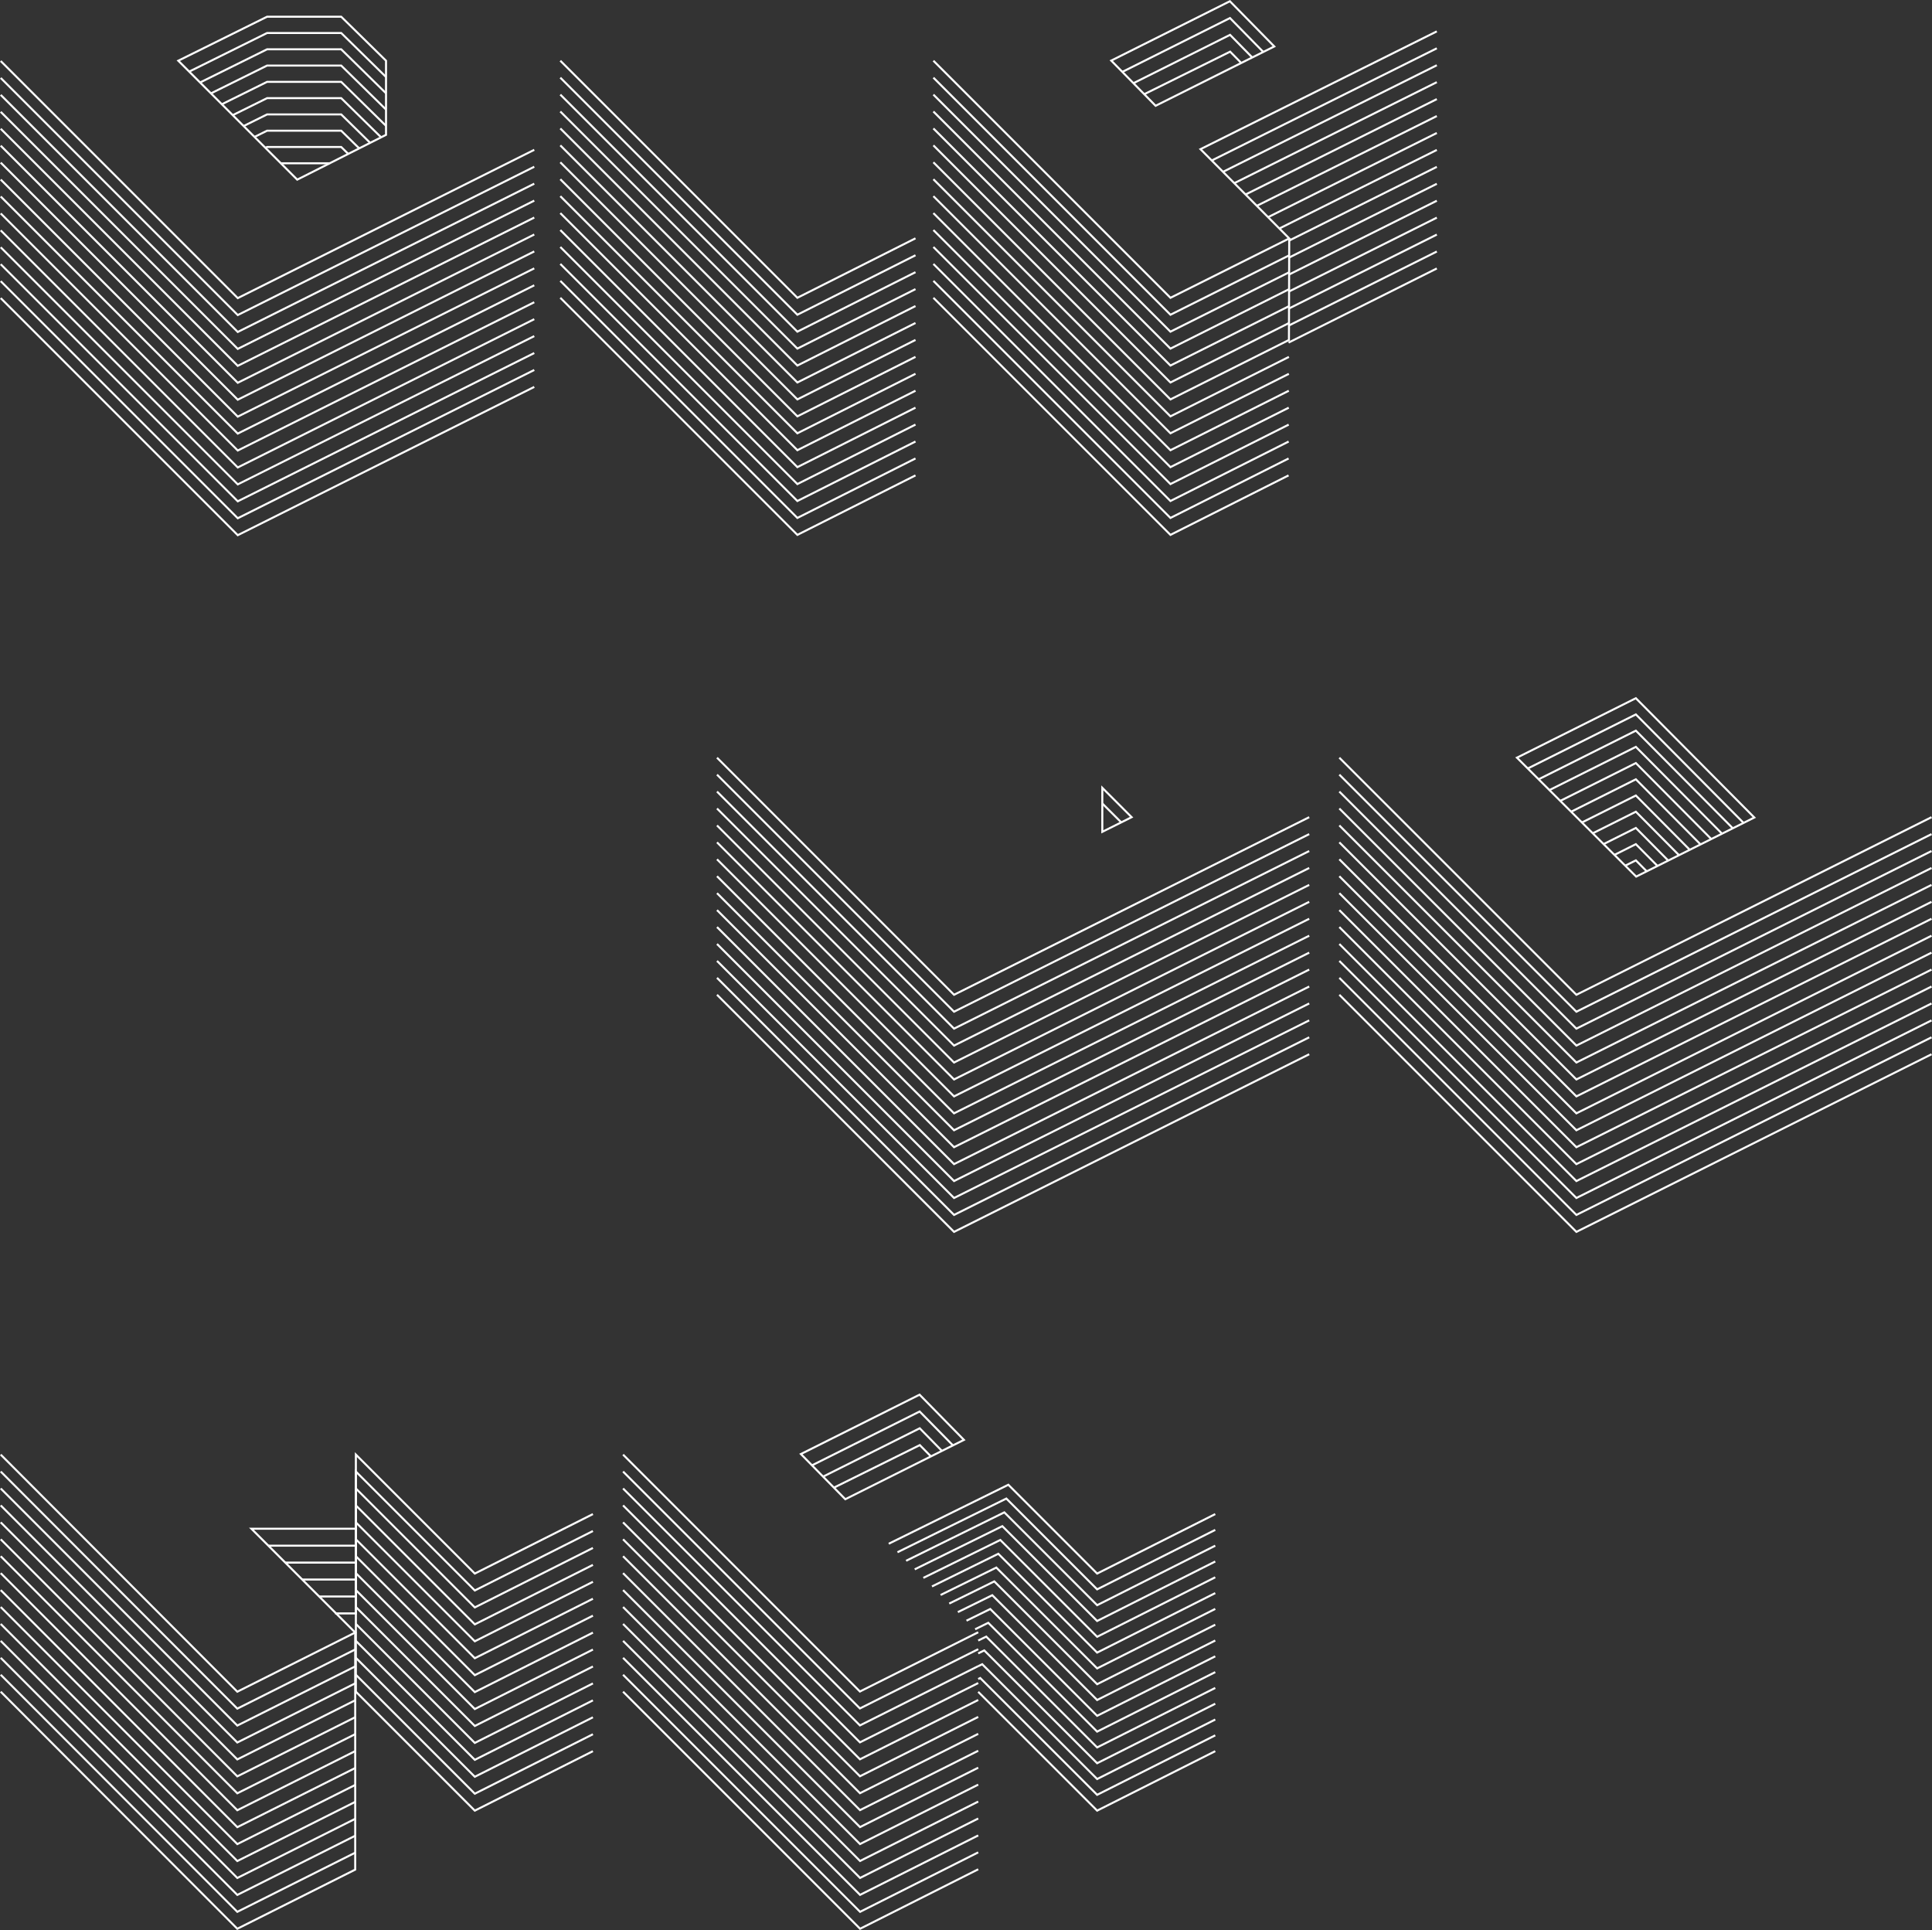 <svg xmlns="http://www.w3.org/2000/svg" viewBox="0 0 956.09 954.94"><rect x="0" y="0" width="956.09" height="954.94" fill="#333333" stroke="none"/><defs><style>.cls-1{fill:none;stroke:#fff;stroke-miterlimit:10;}</style></defs><title>diploma</title><g id="Layer_2" data-name="Layer 2"><g id="Layer_3" data-name="Layer 3"><polyline class="cls-1" points="601.39 749.15 542.94 778.58 499 734.64 439.82 763.82"/><polyline class="cls-1" points="444.14 768.03 498.01 741.47 542.94 786.39 601.39 756.97"/><polyline class="cls-1" points="448.4 772.26 497.01 748.3 542.94 794.22 601.39 764.79"/><polyline class="cls-1" points="452.67 776.49 496.02 755.13 542.94 802.04 601.39 772.61"/><polyline class="cls-1" points="456.94 780.72 495.02 761.96 542.94 809.86 601.39 780.43"/><polyline class="cls-1" points="461.21 784.95 494.03 768.79 542.94 817.68 601.39 788.25"/><polyline class="cls-1" points="465.48 789.18 493.04 775.62 542.94 825.5 601.39 796.07"/><polyline class="cls-1" points="469.75 793.42 492.04 782.46 542.94 833.32 601.39 803.89"/><polyline class="cls-1" points="474.02 797.65 491.05 789.29 542.94 841.14 601.39 811.71"/><polyline class="cls-1" points="0.35 719.72 117.44 837.03 175.78 807.76 124.43 756.4 176.11 756.4 176.11 719.72 234.97 778.58 293.42 749.15"/><polyline class="cls-1" points="132.81 764.78 176.11 764.78 176.11 728.1 234.97 786.95 293.42 757.53"/><polyline class="cls-1" points="0.35 728.1 117.44 845.41 175.78 816.14"/><polyline class="cls-1" points="141.18 773.16 176.11 773.16 176.11 736.48 234.97 795.33 293.42 765.91"/><polyline class="cls-1" points="0.35 736.48 117.44 853.78 175.78 824.52"/><polyline class="cls-1" points="149.56 781.54 176.11 781.54 176.11 744.86 234.97 803.71 293.42 774.29"/><polyline class="cls-1" points="0.35 744.86 117.44 862.16 175.78 832.9"/><polyline class="cls-1" points="157.94 789.92 176.11 789.92 176.11 753.24 234.97 812.09 293.42 782.66"/><polyline class="cls-1" points="0.35 753.24 117.44 870.54 175.78 841.28"/><polyline class="cls-1" points="165.83 798.3 176.11 798.3 176.11 761.62 234.97 820.47 293.42 791.04"/><polyline class="cls-1" points="0.35 761.62 117.44 878.92 175.78 849.66"/><polyline class="cls-1" points="176.11 837.23 176.11 770 234.97 828.85 293.42 799.42"/><polyline class="cls-1" points="0.35 770 117.44 887.3 175.78 858.04"/><polyline class="cls-1" points="0.35 778.37 117.44 895.68 175.78 866.42"/><polyline class="cls-1" points="484.09 818.07 487.07 816.61 542.94 872.42 601.39 842.99"/><polyline class="cls-1" points="484.09 824.41 486.07 823.44 542.94 880.24 601.39 850.81"/><polyline class="cls-1" points="484.09 830.75 485.08 830.27 542.94 888.06 601.39 858.63"/><polyline class="cls-1" points="484.09 837.1 542.94 895.88 601.39 866.46"/><polyline class="cls-1" points="176.11 811.89 234.97 870.74 293.42 841.32"/><polyline class="cls-1" points="176.11 820.27 234.97 879.12 293.42 849.7"/><polyline class="cls-1" points="0.35 820.27 117.44 937.58 175.78 908.31"/><polyline class="cls-1" points="176.11 828.65 234.97 887.5 293.42 858.08"/><polyline class="cls-1" points="0.35 828.65 117.44 945.95 175.78 916.69"/><polyline class="cls-1" points="176.11 837.03 234.97 895.88 293.42 866.46"/><polyline class="cls-1" points="0.35 837.03 117.44 954.33 175.78 925.07 175.78 807.76"/><polyline class="cls-1" points="484.09 924.91 425.63 954.33 308.33 837.03"/><polyline class="cls-1" points="308.33 828.65 425.63 945.95 484.09 916.53"/><polyline class="cls-1" points="308.33 820.27 425.62 937.56 484.09 908.15"/><polyline class="cls-1" points="308.33 811.89 425.62 929.18 484.09 899.78"/><polyline class="cls-1" points="478.29 801.89 490.05 796.12 542.94 848.96 601.39 819.53"/><polyline class="cls-1" points="482.57 806.13 489.06 802.95 542.94 856.78 601.39 827.35"/><polyline class="cls-1" points="484.09 811.72 488.06 809.78 542.94 864.6 601.39 835.17"/><polyline class="cls-1" points="176.11 778.37 234.97 837.23 293.42 807.8"/><polyline class="cls-1" points="176.11 786.75 234.97 845.61 293.42 816.18"/><polyline class="cls-1" points="0.35 786.75 117.44 904.06 175.78 874.8"/><polyline class="cls-1" points="176.11 795.13 234.97 853.99 293.42 824.56"/><polyline class="cls-1" points="0.35 795.13 117.44 912.44 175.78 883.17"/><polyline class="cls-1" points="176.11 803.51 234.97 862.37 293.42 832.94"/><polyline class="cls-1" points="0.35 803.51 117.44 920.82 175.78 891.55"/><polyline class="cls-1" points="0.35 811.89 117.44 929.2 175.78 899.93"/><polyline class="cls-1" points="308.33 803.51 425.61 920.79 484.09 891.4"/><polyline class="cls-1" points="308.33 795.13 425.6 912.41 484.09 883.02"/><polyline class="cls-1" points="308.33 786.75 425.6 904.02 484.09 874.64"/><polyline class="cls-1" points="308.33 778.37 425.59 895.63 484.09 866.26"/><polyline class="cls-1" points="308.33 770 425.58 887.25 484.09 857.89"/><polyline class="cls-1" points="308.33 761.62 425.58 878.87 484.09 849.51"/><polyline class="cls-1" points="308.33 753.24 425.57 870.48 484.09 841.13"/><polyline class="cls-1" points="308.33 744.86 425.57 862.09 484.09 832.75"/><polyline class="cls-1" points="308.33 736.48 425.56 853.71 484.09 824.38"/><polyline class="cls-1" points="308.33 728.1 425.55 845.32 484.09 816"/><polyline class="cls-1" points="308.33 719.72 425.55 836.94 484.09 807.62"/><polygon class="cls-1" points="396.34 719.44 455.07 690.07 477.02 712.44 418.31 741.8 396.34 719.44"/><polyline class="cls-1" points="401.83 725.03 455.11 698.39 471.58 715.16"/><polyline class="cls-1" points="407.32 730.62 455.15 706.7 466.13 717.89"/><polyline class="cls-1" points="412.68 736.07 455.19 715.02 460.68 720.61"/><polyline class="cls-1" points="662.8 374.9 780.11 492.2 955.86 404.33"/><polyline class="cls-1" points="662.8 383.28 780.11 500.58 955.86 412.71"/><polyline class="cls-1" points="662.8 391.66 780.11 508.96 955.86 421.08"/><polyline class="cls-1" points="662.8 400.04 780.11 517.34 955.86 429.46"/><polyline class="cls-1" points="662.8 408.42 780.11 525.72 955.86 437.84"/><polyline class="cls-1" points="662.8 416.79 780.11 534.1 955.86 446.22"/><polyline class="cls-1" points="662.8 425.17 780.11 542.48 955.86 454.6"/><polyline class="cls-1" points="354.83 374.9 472.13 492.2 647.89 404.33"/><polyline class="cls-1" points="354.83 383.28 472.13 500.58 647.89 412.71"/><polyline class="cls-1" points="354.83 391.66 472.13 508.96 647.89 421.08"/><polyline class="cls-1" points="354.83 400.04 472.13 517.34 647.89 429.46"/><polyline class="cls-1" points="354.83 408.42 472.13 525.72 647.89 437.84"/><polyline class="cls-1" points="354.83 416.79 472.13 534.1 647.89 446.22"/><polyline class="cls-1" points="354.83 425.17 472.13 542.48 647.89 454.6"/><polyline class="cls-1" points="354.83 433.55 472.13 550.86 647.89 462.98"/><polyline class="cls-1" points="662.8 458.69 780.11 575.99 955.86 488.12"/><polyline class="cls-1" points="662.8 467.07 780.11 584.37 955.86 496.5"/><polyline class="cls-1" points="662.8 475.45 780.11 592.75 955.86 504.87"/><polyline class="cls-1" points="662.8 483.82 780.11 601.13 955.86 513.25"/><polyline class="cls-1" points="662.8 492.2 780.11 609.51 955.86 521.63"/><polyline class="cls-1" points="354.83 467.07 472.13 584.37 647.89 496.5"/><polyline class="cls-1" points="354.83 475.45 472.13 592.75 647.89 504.87"/><polyline class="cls-1" points="354.83 483.82 472.13 601.13 647.89 513.25"/><polyline class="cls-1" points="354.83 492.2 472.13 609.51 647.89 521.63"/><polyline class="cls-1" points="662.8 433.55 780.11 550.86 955.86 462.98"/><polyline class="cls-1" points="662.8 441.93 780.11 559.24 955.86 471.36"/><polyline class="cls-1" points="662.8 450.31 780.11 567.62 955.86 479.74"/><polyline class="cls-1" points="354.83 441.93 472.13 559.24 647.89 471.36"/><polyline class="cls-1" points="354.83 450.31 472.13 567.62 647.89 479.74"/><polyline class="cls-1" points="354.83 458.69 472.13 575.99 647.89 488.12"/><polyline class="cls-1" points="862.83 407.16 809.54 353.49 756.05 380.24"/><polyline class="cls-1" points="857.51 409.83 809.54 361.52 761.4 385.59"/><polyline class="cls-1" points="852.18 412.49 809.54 369.54 766.77 390.92"/><polyline class="cls-1" points="846.86 415.15 809.54 377.56 772.13 396.27"/><polyline class="cls-1" points="841.54 417.81 809.54 385.59 777.51 401.63"/><polyline class="cls-1" points="836.21 420.47 809.54 393.61 782.85 406.95"/><polyline class="cls-1" points="830.89 423.13 809.54 401.63 788.21 412.3"/><polyline class="cls-1" points="825.56 425.8 809.54 409.66 793.49 417.68"/><polyline class="cls-1" points="820.24 428.46 809.54 417.68 798.93 422.99"/><polyline class="cls-1" points="814.91 431.12 809.54 425.7 804.29 428.33"/><polygon class="cls-1" points="560.01 404.33 545.5 389.81 545.5 411.58 560.01 404.33"/><line class="cls-1" x1="554.87" y1="406.9" x2="545.5" y2="397.53"/><polygon class="cls-1" points="750.69 374.89 809.54 345.47 868.16 404.5 809.7 433.73 750.69 374.89"/><polyline class="cls-1" points="0.35 30.19 117.66 147.5 264.39 74.13"/><polyline class="cls-1" points="0.35 38.57 117.66 155.88 264.39 82.51"/><polyline class="cls-1" points="0.35 46.95 117.66 164.25 264.39 90.89"/><polyline class="cls-1" points="0.35 55.33 117.66 172.63 264.39 99.27"/><polyline class="cls-1" points="0.35 63.71 117.66 181.01 264.39 107.65"/><polyline class="cls-1" points="0.35 72.08 117.66 189.39 264.39 116.03"/><polyline class="cls-1" points="0.35 80.46 117.66 197.77 264.39 124.4"/><polyline class="cls-1" points="0.35 88.84 117.66 206.15 264.39 132.78"/><polyline class="cls-1" points="277.29 30.04 394.6 147.34 453.05 117.92"/><polyline class="cls-1" points="277.29 38.42 394.6 155.72 453.05 126.3"/><polyline class="cls-1" points="277.29 46.8 394.6 164.1 453.05 134.67"/><polyline class="cls-1" points="277.29 55.17 394.6 172.48 453.05 143.05"/><polyline class="cls-1" points="277.29 63.55 394.6 180.86 453.05 151.43"/><polyline class="cls-1" points="277.29 71.93 394.6 189.24 453.05 159.81"/><polyline class="cls-1" points="277.29 80.31 394.6 197.62 453.05 168.19"/><polyline class="cls-1" points="277.29 88.69 394.6 206 453.05 176.57"/><line class="cls-1" x1="637.98" y1="119.02" x2="711.04" y2="82.56"/><line class="cls-1" x1="633.12" y1="113.06" x2="711.04" y2="74.18"/><line class="cls-1" x1="627.54" y1="107.45" x2="711.04" y2="65.8"/><line class="cls-1" x1="621.97" y1="101.84" x2="711.04" y2="57.42"/><line class="cls-1" x1="616.39" y1="96.24" x2="711.04" y2="49.04"/><line class="cls-1" x1="610.81" y1="90.63" x2="711.04" y2="40.66"/><line class="cls-1" x1="605.23" y1="85.02" x2="711.04" y2="32.28"/><line class="cls-1" x1="599.66" y1="79.41" x2="711.04" y2="23.9"/><polyline class="cls-1" points="0.35 130.74 117.66 248.04 264.39 174.68"/><polyline class="cls-1" points="0.35 139.12 117.66 256.42 264.39 183.06"/><polyline class="cls-1" points="0.35 147.5 117.66 264.8 264.39 191.44"/><polyline class="cls-1" points="277.29 122.21 394.6 239.51 453.05 210.08"/><polyline class="cls-1" points="277.29 130.59 394.6 247.89 453.05 218.46"/><polyline class="cls-1" points="277.29 138.97 394.6 256.27 453.05 226.84"/><polyline class="cls-1" points="277.29 147.34 394.6 264.65 453.05 235.22"/><line class="cls-1" x1="711.04" y1="132.83" x2="637.67" y2="169.51"/><line class="cls-1" x1="637.84" y1="161.04" x2="711.04" y2="124.45"/><polyline class="cls-1" points="461.91 138.97 579.22 256.27 637.69 226.85"/><line class="cls-1" x1="637.86" y1="152.64" x2="711.04" y2="116.07"/><polyline class="cls-1" points="461.91 130.59 579.22 247.89 637.72 218.47"/><polyline class="cls-1" points="637.67 235.22 579.22 264.65 461.91 147.34"/><polyline class="cls-1" points="0.35 97.22 117.66 214.53 264.39 141.16"/><polyline class="cls-1" points="0.35 105.6 117.66 222.91 264.39 149.54"/><polyline class="cls-1" points="0.35 113.98 117.66 231.29 264.39 157.92"/><polyline class="cls-1" points="0.35 122.36 117.66 239.66 264.39 166.3"/><polyline class="cls-1" points="277.29 97.07 394.6 214.38 453.05 184.95"/><polyline class="cls-1" points="277.29 105.45 394.6 222.75 453.05 193.33"/><polyline class="cls-1" points="277.29 113.83 394.6 231.13 453.05 201.71"/><line class="cls-1" x1="637.74" y1="144.3" x2="711.04" y2="107.69"/><polyline class="cls-1" points="461.91 122.21 579.22 239.51 637.74 210.1"/><line class="cls-1" x1="637.98" y1="135.8" x2="711.04" y2="99.32"/><polyline class="cls-1" points="461.91 113.83 579.22 231.13 637.76 201.72"/><line class="cls-1" x1="637.79" y1="127.5" x2="711.04" y2="90.94"/><polyline class="cls-1" points="461.91 105.45 579.22 222.76 637.79 193.34"/><polyline class="cls-1" points="461.91 97.07 579.22 214.38 637.81 184.97"/><polyline class="cls-1" points="461.91 88.69 579.22 206 637.84 176.59"/><polyline class="cls-1" points="461.91 80.31 579.22 197.62 637.86 168.22 638 117.97"/><polyline class="cls-1" points="461.91 71.93 579.22 189.24 637.88 159.84"/><polyline class="cls-1" points="461.91 63.55 579.22 180.86 637.91 151.47"/><polyline class="cls-1" points="461.91 55.17 579.22 172.49 637.93 143.09"/><polyline class="cls-1" points="461.91 46.8 579.22 164.11 637.96 134.72"/><polyline class="cls-1" points="461.91 38.42 579.23 155.73 637.98 126.34"/><polyline class="cls-1" points="461.91 30.04 579.23 147.35 638 117.97 594.08 73.81 711.03 15.53"/><polygon class="cls-1" points="549.92 29.98 608.64 0.61 630.6 22.98 571.88 52.34 549.92 29.98"/><polyline class="cls-1" points="555.41 35.57 608.68 8.93 625.15 25.7"/><polyline class="cls-1" points="560.9 41.16 608.72 17.24 619.7 28.43"/><polyline class="cls-1" points="566.25 46.61 608.76 25.56 614.25 31.15"/><polyline class="cls-1" points="191.03 38.09 168.85 16.33 132.17 16.33 93.62 35.43"/><polyline class="cls-1" points="191.03 46.15 168.85 24.39 132.17 24.39 99.01 40.81"/><polyline class="cls-1" points="191.03 54.21 168.85 32.44 132.17 32.44 104.4 46.2"/><polyline class="cls-1" points="191.03 62.27 168.85 40.5 132.17 40.5 109.78 51.59"/><polyline class="cls-1" points="188.6 67.94 168.85 48.56 132.17 48.56 115.17 56.98"/><polyline class="cls-1" points="183.18 70.68 168.85 56.61 132.17 56.61 120.56 62.37"/><polyline class="cls-1" points="177.76 73.41 168.85 64.67 132.17 64.67 125.95 67.75"/><polyline class="cls-1" points="172.34 76.15 168.85 72.73 132.17 72.73 131.34 73.14"/><line class="cls-1" x1="163.15" y1="80.79" x2="138.98" y2="80.79"/><polygon class="cls-1" points="88.23 30.04 147.09 88.89 191.03 66.72 191.03 30.04 168.85 8.27 132.17 8.27 88.23 30.04"/></g></g></svg>